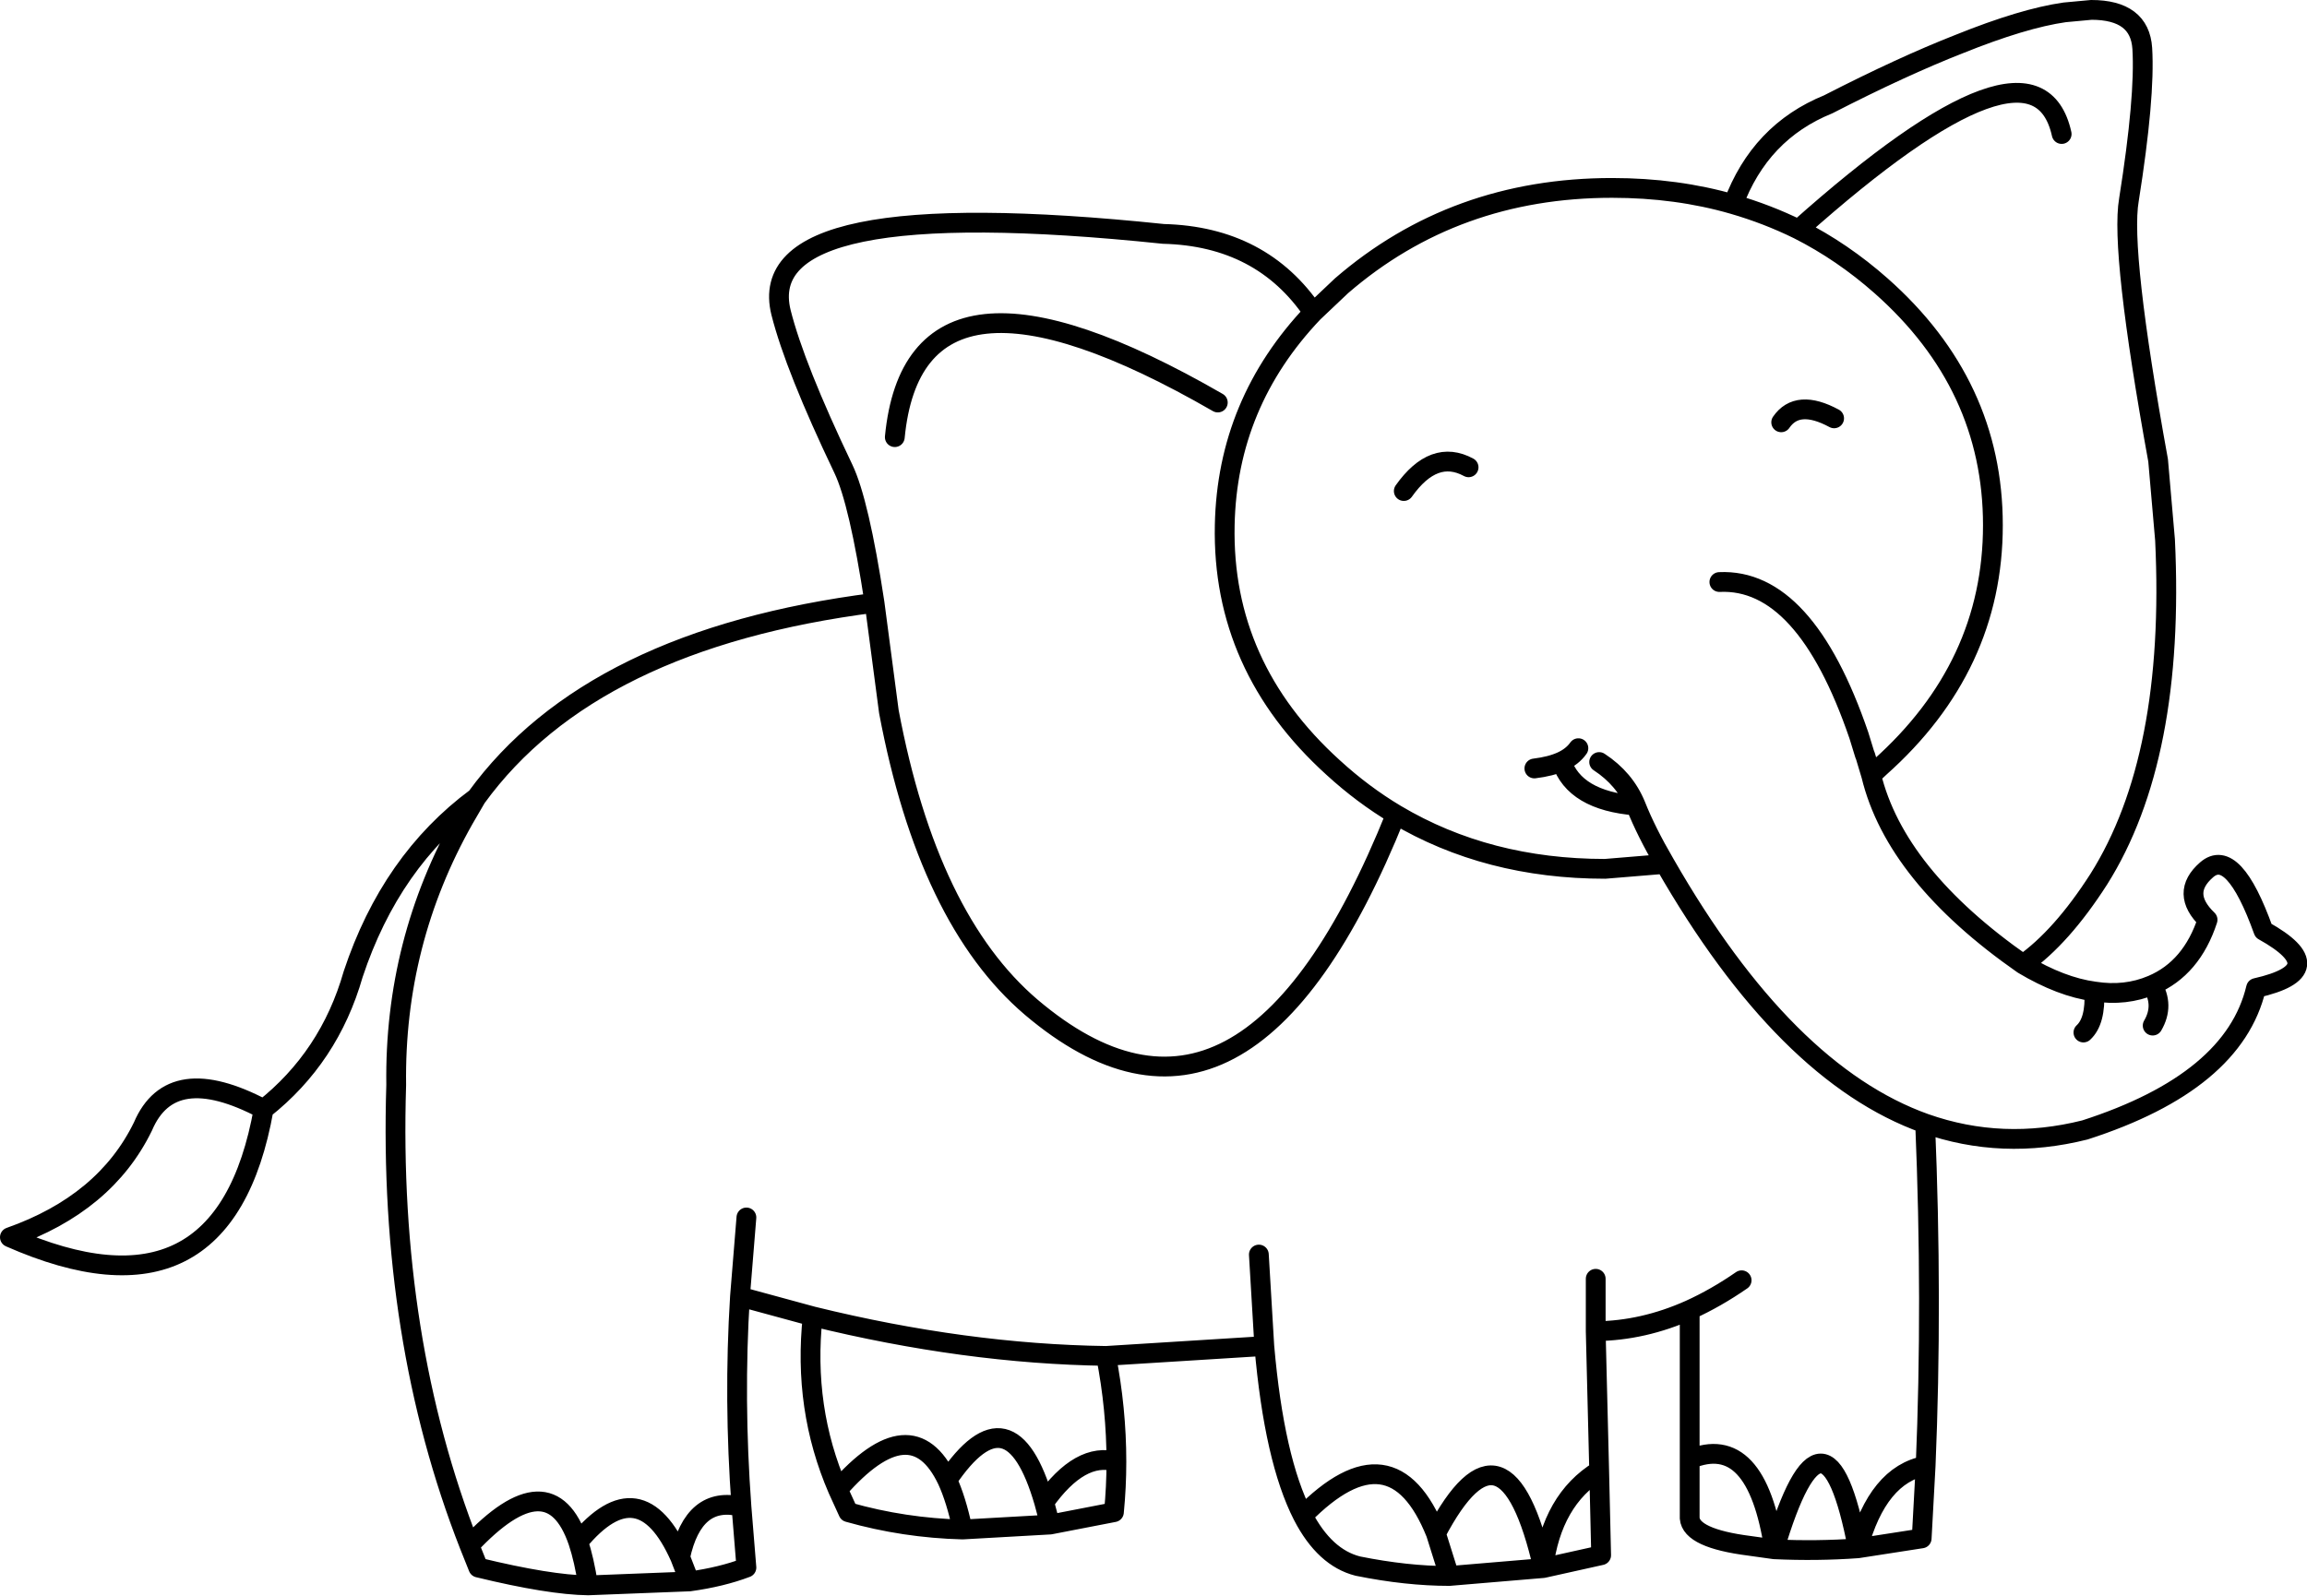 <?xml version="1.0" encoding="UTF-8" standalone="no"?>
<svg xmlns:xlink="http://www.w3.org/1999/xlink" height="161.4px" width="233.2px" xmlns="http://www.w3.org/2000/svg">
  <g transform="matrix(1.0, 0.0, 0.0, 1.0, 116.6, 80.7)">
    <path d="M91.8 -67.15 Q89.2 -78.9 65.2 -57.5 69.65 -55.25 73.55 -51.8 84.85 -41.8 84.85 -27.6 84.85 -13.3 73.4 -3.1 L72.55 -2.3 Q75.0 7.8 87.9 16.8 91.8 14.05 95.55 8.2 103.3 -4.1 102.25 -26.1 L101.55 -34.15 Q97.7 -55.35 98.6 -60.5 100.25 -70.9 99.95 -75.8 99.7 -79.7 94.8 -79.7 L92.1 -79.45 Q87.9 -78.85 81.45 -76.25 75.7 -74.0 68.2 -70.15 61.3 -67.35 58.6 -60.05 62.05 -59.05 65.2 -57.5 M58.6 -60.05 Q52.9 -61.7 46.35 -61.7 30.45 -61.7 19.0 -51.8 L16.15 -49.1 Q7.45 -39.95 7.2 -27.6 6.9 -13.3 18.15 -3.1 21.15 -0.35 24.5 1.65 33.75 7.15 45.65 7.15 L51.7 6.65 Q49.8 3.4 48.75 0.75 42.55 0.25 41.25 -3.7 40.15 -3.2 38.5 -3.0 M25.3 -31.05 Q28.35 -35.35 31.85 -33.45 M41.25 -3.7 Q42.35 -4.2 42.95 -5.05 M72.55 -2.3 L71.95 -4.3 71.9 -4.4 71.3 -6.35 Q65.85 -22.25 57.2 -21.85 M63.45 -38.0 Q65.1 -40.4 68.8 -38.4 M16.15 -49.1 Q10.95 -56.8 1.0 -57.05 -40.7 -61.4 -37.65 -49.1 -36.25 -43.55 -31.35 -33.3 -29.75 -29.95 -28.2 -19.75 L-26.75 -8.75 Q-22.8 12.25 -12.35 21.15 9.3 39.5 24.5 1.65 M51.7 6.65 Q63.85 27.85 78.0 32.9 85.8 35.65 94.15 33.55 109.2 28.7 111.45 19.2 119.4 17.4 112.2 13.4 109.15 4.9 106.45 7.25 103.75 9.6 106.55 12.3 104.95 17.2 100.95 18.9 102.2 20.95 101.0 23.0 M94.0 23.7 Q95.25 22.55 95.1 19.55 91.75 19.1 87.9 16.8 M100.95 18.9 Q98.25 20.05 95.1 19.55 M10.65 46.15 L11.2 55.4 Q12.2 66.9 15.1 72.55 24.15 63.35 28.55 74.35 35.55 61.05 39.4 77.85 40.25 70.95 45.05 68.0 L44.7 53.9 44.7 48.6 M28.55 74.35 L29.9 78.65 39.4 77.85 45.25 76.55 45.05 68.0 M29.9 78.65 Q25.6 78.65 20.65 77.65 17.3 76.8 15.1 72.55 M44.7 53.9 Q49.5 53.85 54.2 51.75 56.85 50.55 59.45 48.75 M54.2 51.75 L54.2 66.85 Q60.95 64.0 62.75 75.95 67.9 58.65 71.2 75.85 73.2 68.4 78.05 67.5 78.75 50.9 78.0 32.9 M54.2 66.85 L54.2 72.8 Q54.35 74.85 60.25 75.6 L62.75 75.95 Q67.1 76.15 71.2 75.85 L77.65 74.85 78.05 67.5 M45.05 -3.65 Q47.65 -1.95 48.75 0.75 M-28.2 -19.75 Q-56.8 -16.1 -68.45 -0.05 L-69.7 2.1 Q-76.75 14.55 -76.55 29.0 -77.35 54.65 -69.15 75.55 -61.0 66.85 -58.15 75.2 -51.9 67.65 -47.85 76.75 -46.5 70.45 -41.65 71.65 -42.45 60.8 -41.8 50.4 L-41.15 42.4 M-69.7 2.1 L-69.2 1.0 -68.45 -0.05 Q-77.1 6.35 -80.9 17.8 -83.3 26.2 -89.95 31.45 -93.95 53.95 -115.6 44.4 -105.95 41.0 -102.15 33.2 -99.3 26.5 -89.95 31.45 M-41.65 71.65 L-41.15 77.8 Q-43.65 78.75 -46.9 79.2 L-57.15 79.6 Q-61.05 79.55 -68.25 77.8 L-69.15 75.55 M-47.85 76.75 L-46.9 79.2 M-57.15 79.6 Q-57.55 77.0 -58.15 75.2 M-3.75 67.1 Q-7.4 66.05 -11.05 71.2 L-10.45 73.45 -4.0 72.2 Q-3.75 69.65 -3.75 67.1 -3.75 61.75 -4.8 56.4 -19.0 56.2 -34.45 52.4 -35.45 61.7 -31.9 69.9 -24.45 61.4 -20.85 68.95 -14.45 59.45 -11.05 71.2 M-10.45 73.45 L-19.3 73.95 Q-25.2 73.8 -30.85 72.2 L-31.9 69.9 M-20.85 68.95 Q-19.95 70.9 -19.3 73.95 M-34.45 52.4 L-41.8 50.4 M11.2 55.4 L-4.8 56.4 M6.5 -40.0 Q-24.1 -57.65 -26.15 -36.5" fill="none" stroke="#000000" stroke-linecap="round" stroke-linejoin="round" stroke-width="2.0"/>
  </g>
</svg>
